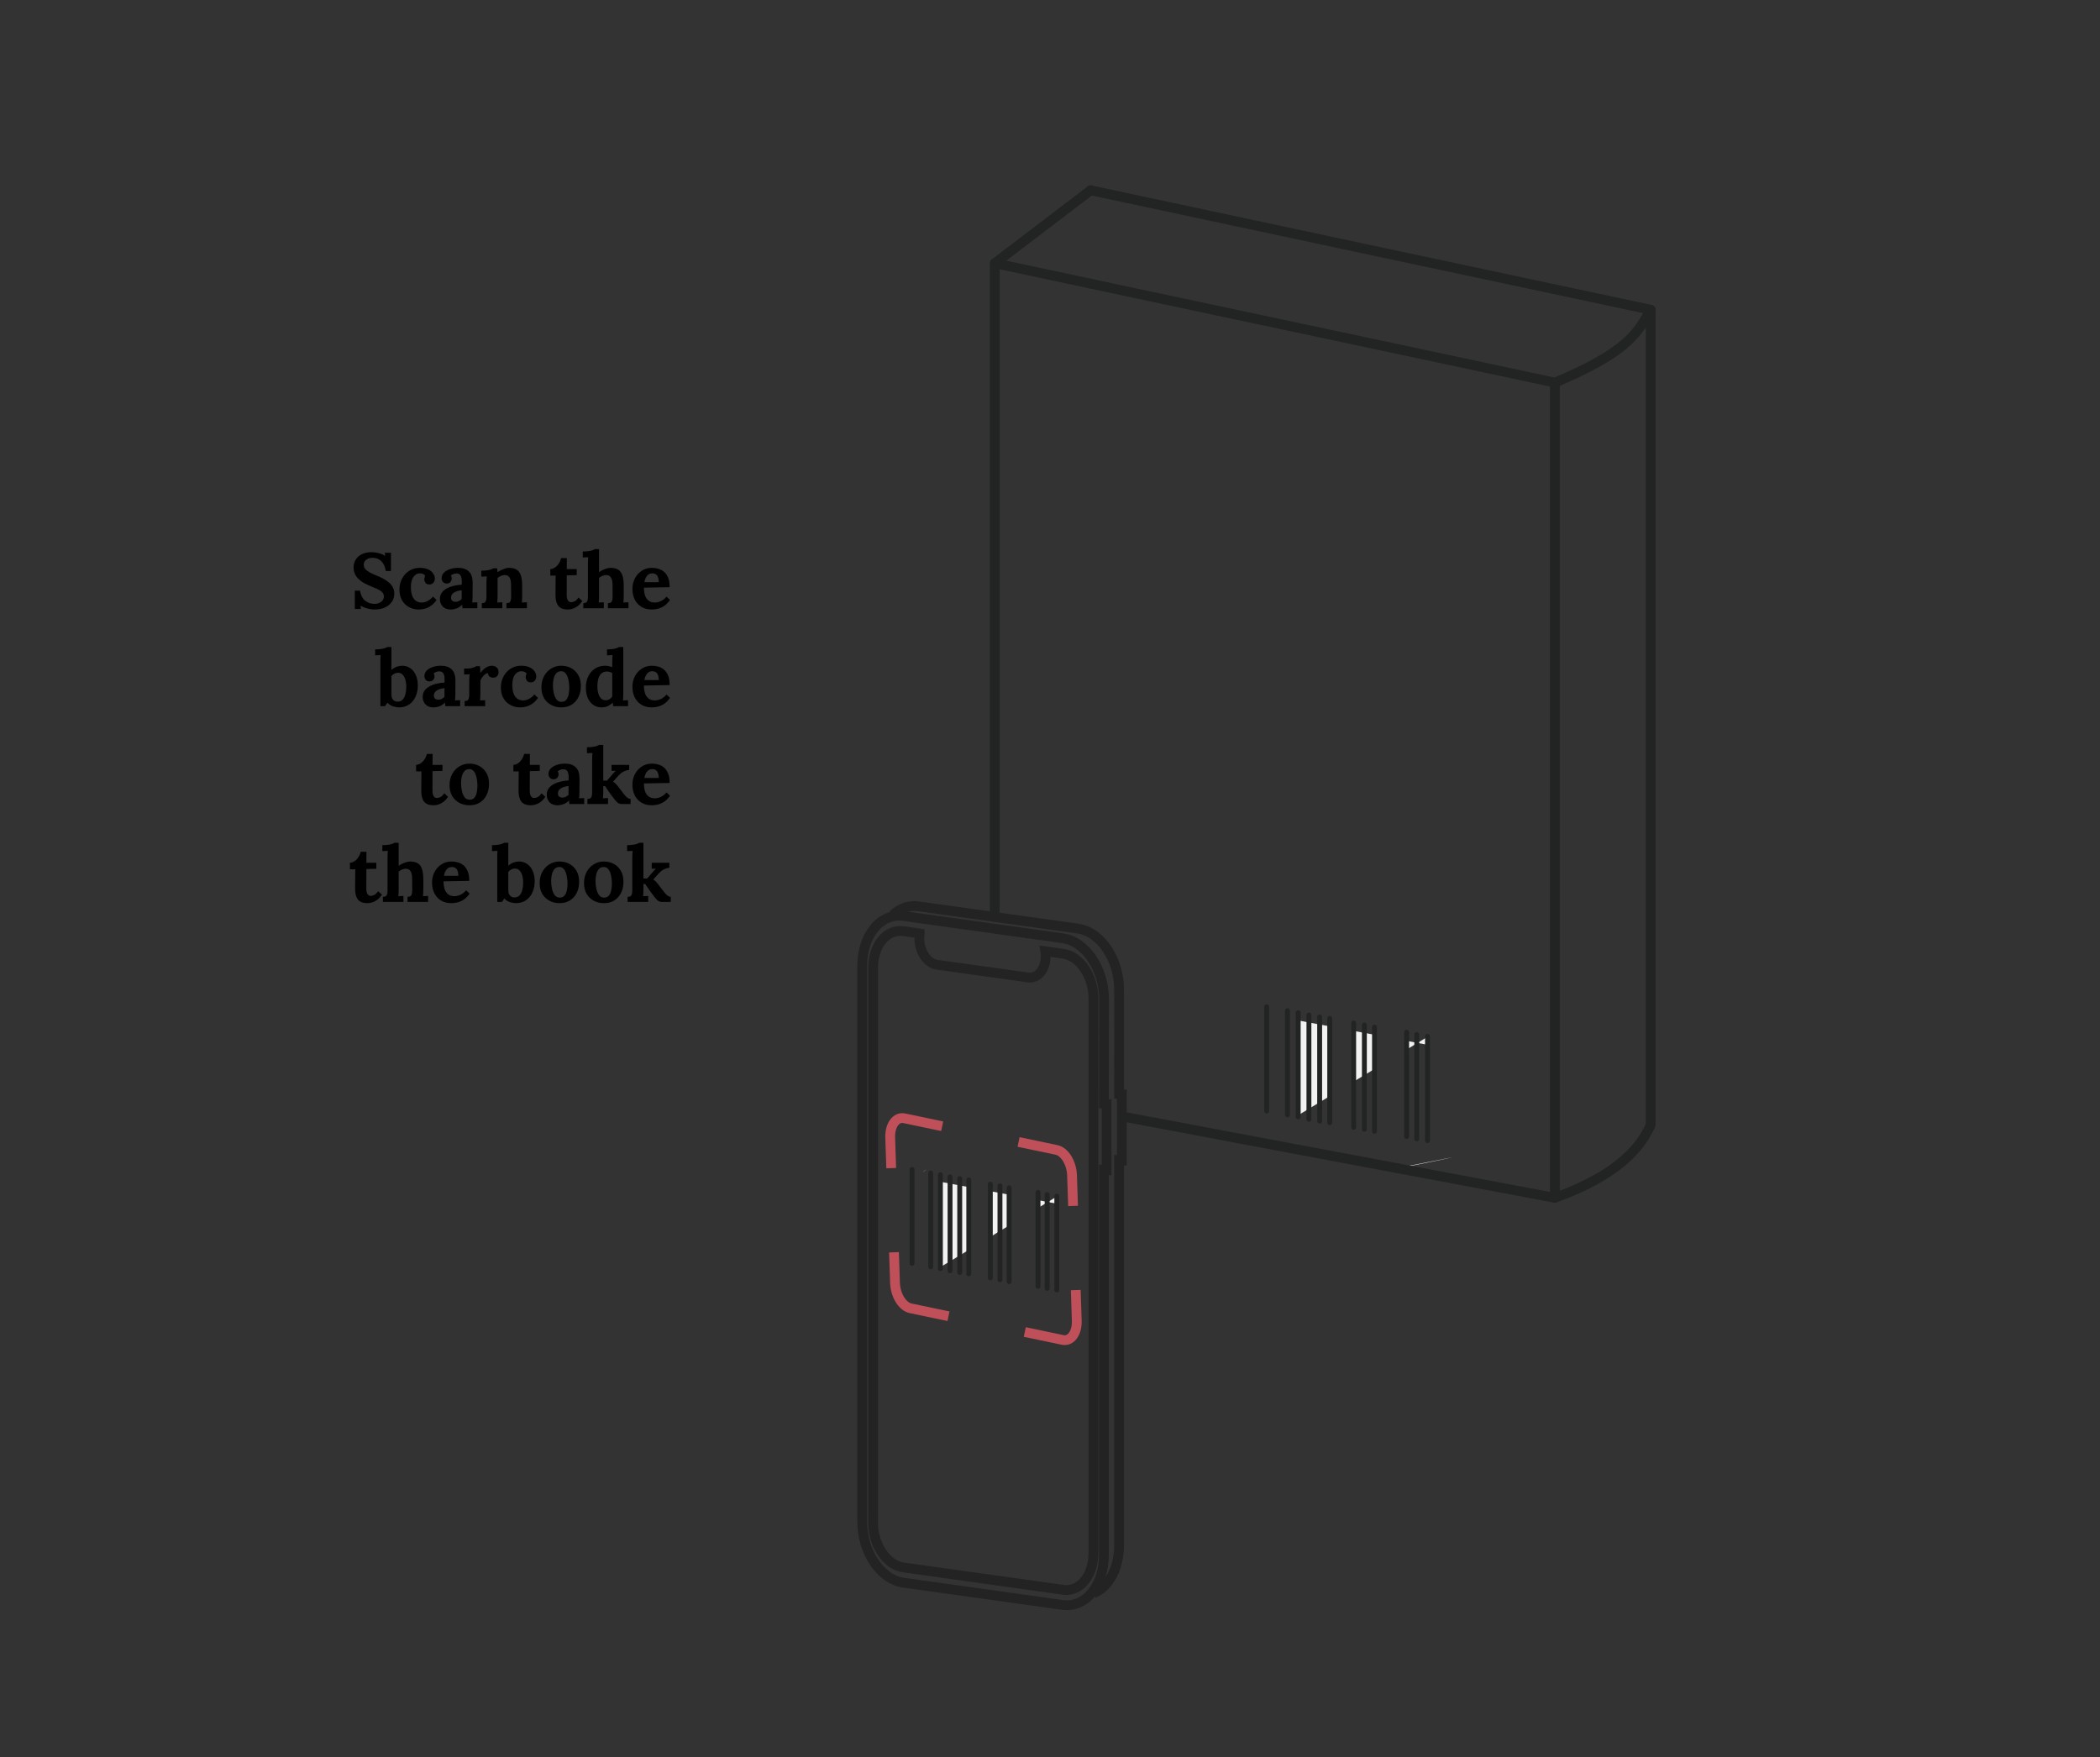 <svg width="429" height="359" viewBox="0 0 429 359" fill="none" xmlns="http://www.w3.org/2000/svg">
<rect x="0" y="0" width="429" height="359" fill="#333333" stroke="none"/>
<path d="M78.807 116.661C78.711 116.064 78.54 115.568 78.295 115.173C78.05 114.768 77.735 114.464 77.351 114.261C76.978 114.058 76.54 113.962 76.039 113.973C75.58 113.973 75.175 114.101 74.823 114.357C74.482 114.613 74.311 114.944 74.311 115.349C74.311 115.68 74.402 115.968 74.583 116.213C74.775 116.458 75.063 116.688 75.447 116.901C75.831 117.114 76.316 117.344 76.903 117.589C77.308 117.749 77.724 117.936 78.151 118.149C78.578 118.362 78.972 118.618 79.335 118.917C79.698 119.205 79.991 119.546 80.215 119.941C80.439 120.325 80.551 120.778 80.551 121.301C80.551 121.93 80.38 122.49 80.039 122.981C79.698 123.472 79.218 123.856 78.599 124.133C77.991 124.4 77.276 124.533 76.455 124.533C76.028 124.533 75.564 124.464 75.063 124.325C74.572 124.197 74.108 124.005 73.671 123.749L73.719 124.421H72.487V120.677H73.543C73.692 121.573 74.034 122.25 74.567 122.709C75.111 123.157 75.756 123.381 76.503 123.381C76.887 123.381 77.223 123.312 77.511 123.173C77.799 123.034 78.023 122.853 78.183 122.629C78.343 122.394 78.423 122.144 78.423 121.877C78.423 121.504 78.29 121.194 78.023 120.949C77.767 120.704 77.442 120.496 77.047 120.325C76.663 120.154 76.268 119.989 75.863 119.829C75.351 119.616 74.871 119.392 74.423 119.157C73.986 118.912 73.602 118.634 73.271 118.325C72.94 118.016 72.684 117.664 72.503 117.269C72.322 116.864 72.231 116.4 72.231 115.877C72.231 115.546 72.295 115.205 72.423 114.853C72.551 114.49 72.759 114.16 73.047 113.861C73.335 113.552 73.719 113.301 74.199 113.109C74.679 112.917 75.271 112.821 75.975 112.821C76.402 112.821 76.866 112.885 77.367 113.013C77.879 113.141 78.316 113.333 78.679 113.589L78.615 112.933H79.863V116.661H78.807ZM85.537 124.533C84.823 124.533 84.167 124.373 83.57 124.053C82.972 123.733 82.492 123.269 82.129 122.661C81.778 122.053 81.602 121.317 81.602 120.453C81.602 119.845 81.703 119.274 81.906 118.741C82.108 118.208 82.391 117.738 82.754 117.333C83.127 116.928 83.564 116.608 84.066 116.373C84.578 116.138 85.143 116.021 85.761 116.021C86.444 116.021 87.01 116.128 87.457 116.341C87.916 116.544 88.257 116.816 88.481 117.157C88.716 117.488 88.834 117.84 88.834 118.213C88.834 118.522 88.737 118.8 88.546 119.045C88.364 119.28 88.103 119.402 87.761 119.413C87.356 119.424 87.073 119.312 86.913 119.077C86.754 118.832 86.674 118.597 86.674 118.373C86.674 118.277 86.689 118.165 86.722 118.037C86.754 117.898 86.802 117.776 86.865 117.669C86.791 117.509 86.679 117.392 86.529 117.317C86.38 117.242 86.225 117.194 86.066 117.173C85.916 117.141 85.793 117.13 85.698 117.141C85.186 117.173 84.764 117.429 84.433 117.909C84.103 118.389 83.938 119.082 83.938 119.989C83.938 120.522 84.001 121.024 84.129 121.493C84.268 121.952 84.492 122.33 84.802 122.629C85.111 122.928 85.527 123.088 86.049 123.109C86.498 123.12 86.935 123.013 87.362 122.789C87.788 122.565 88.151 122.261 88.45 121.877L89.186 122.597C88.802 123.13 88.401 123.536 87.986 123.813C87.57 124.09 87.153 124.277 86.737 124.373C86.332 124.48 85.932 124.533 85.537 124.533ZM94.491 124.277C94.469 124.128 94.453 124.005 94.443 123.909C94.443 123.802 94.437 123.68 94.427 123.541C94.064 123.904 93.68 124.16 93.275 124.309C92.869 124.458 92.459 124.533 92.043 124.533C91.36 124.533 90.827 124.33 90.443 123.925C90.059 123.52 89.867 123.013 89.867 122.405C89.867 121.893 89.995 121.456 90.251 121.093C90.517 120.73 90.864 120.437 91.291 120.213C91.728 119.978 92.208 119.802 92.731 119.685C93.264 119.557 93.797 119.482 94.331 119.461V118.629C94.331 118.352 94.293 118.101 94.219 117.877C94.155 117.653 94.037 117.477 93.867 117.349C93.707 117.221 93.477 117.162 93.179 117.173C92.976 117.184 92.779 117.226 92.587 117.301C92.395 117.376 92.229 117.482 92.091 117.621C92.176 117.717 92.229 117.824 92.251 117.941C92.272 118.048 92.283 118.144 92.283 118.229C92.283 118.442 92.197 118.666 92.027 118.901C91.856 119.125 91.584 119.232 91.211 119.221C90.891 119.21 90.645 119.098 90.475 118.885C90.304 118.672 90.219 118.421 90.219 118.133C90.219 117.706 90.368 117.338 90.667 117.029C90.976 116.709 91.387 116.464 91.899 116.293C92.411 116.112 92.976 116.021 93.595 116.021C94.533 116.021 95.259 116.266 95.771 116.757C96.293 117.237 96.555 118.01 96.555 119.077C96.555 119.44 96.555 119.749 96.555 120.005C96.555 120.261 96.549 120.517 96.539 120.773C96.539 121.029 96.539 121.338 96.539 121.701C96.539 121.85 96.533 122.064 96.523 122.341C96.512 122.608 96.496 122.864 96.475 123.109C96.656 123.088 96.848 123.077 97.051 123.077C97.253 123.066 97.408 123.061 97.515 123.061V124.277H94.491ZM94.315 120.597C94.016 120.629 93.733 120.682 93.467 120.757C93.2 120.832 92.965 120.933 92.763 121.061C92.571 121.189 92.416 121.344 92.299 121.525C92.192 121.706 92.139 121.909 92.139 122.133C92.149 122.432 92.245 122.645 92.427 122.773C92.608 122.901 92.816 122.965 93.051 122.965C93.296 122.965 93.525 122.912 93.739 122.805C93.952 122.698 94.144 122.56 94.315 122.389C94.315 122.282 94.315 122.181 94.315 122.085C94.315 121.978 94.315 121.872 94.315 121.765C94.315 121.573 94.315 121.381 94.315 121.189C94.315 120.986 94.315 120.789 94.315 120.597ZM98.433 124.277V123.237C98.732 123.237 98.945 123.178 99.073 123.061C99.201 122.944 99.281 122.778 99.313 122.565C99.356 122.341 99.377 122.09 99.377 121.813V119.125C99.377 118.933 99.383 118.72 99.393 118.485C99.404 118.24 99.42 118 99.441 117.765C99.271 117.776 99.068 117.786 98.833 117.797C98.609 117.797 98.439 117.802 98.321 117.813V116.597C98.812 116.597 99.228 116.57 99.569 116.517C99.911 116.464 100.177 116.4 100.369 116.325C100.572 116.25 100.711 116.181 100.785 116.117H101.569C101.591 116.256 101.601 116.357 101.601 116.421C101.601 116.485 101.601 116.549 101.601 116.613C101.612 116.666 101.633 116.768 101.665 116.917C101.879 116.746 102.124 116.597 102.401 116.469C102.679 116.33 102.956 116.224 103.233 116.149C103.511 116.064 103.756 116.021 103.969 116.021C104.951 116.021 105.644 116.304 106.049 116.869C106.465 117.424 106.673 118.32 106.673 119.557V121.701C106.673 121.85 106.668 122.064 106.657 122.341C106.647 122.608 106.631 122.864 106.609 123.109C106.791 123.088 106.983 123.077 107.185 123.077C107.388 123.066 107.543 123.061 107.649 123.061V124.277H103.457V123.237C103.756 123.237 103.969 123.178 104.097 123.061C104.236 122.944 104.321 122.778 104.353 122.565C104.396 122.341 104.417 122.09 104.417 121.813L104.401 119.541C104.401 118.848 104.3 118.336 104.097 118.005C103.905 117.664 103.575 117.493 103.105 117.493C102.839 117.493 102.572 117.552 102.305 117.669C102.049 117.786 101.831 117.925 101.649 118.085C101.649 118.234 101.649 118.389 101.649 118.549C101.649 118.698 101.649 118.848 101.649 118.997V121.701C101.649 121.85 101.644 122.064 101.633 122.341C101.623 122.608 101.607 122.864 101.585 123.109C101.756 123.088 101.943 123.077 102.145 123.077C102.359 123.066 102.519 123.061 102.625 123.061V124.277H98.433ZM115.976 124.533C115.656 124.533 115.347 124.496 115.048 124.421C114.76 124.346 114.494 124.208 114.248 124.005C114.014 123.792 113.827 123.482 113.688 123.077C113.55 122.672 113.48 122.133 113.48 121.461L113.512 117.605H112.424V116.277C112.755 116.266 113.075 116.154 113.384 115.941C113.694 115.728 113.955 115.45 114.168 115.109C114.392 114.768 114.542 114.41 114.616 114.037H115.8L115.784 116.277H117.816V117.509L115.784 117.557L115.768 121.493C115.768 121.738 115.79 121.984 115.832 122.229C115.886 122.464 115.982 122.661 116.12 122.821C116.259 122.97 116.462 123.045 116.728 123.045C116.878 123.045 117.08 122.992 117.336 122.885C117.603 122.778 117.886 122.512 118.184 122.085L118.952 122.805C118.664 123.232 118.366 123.562 118.056 123.797C117.747 124.032 117.448 124.202 117.16 124.309C116.883 124.416 116.638 124.48 116.424 124.501C116.211 124.522 116.062 124.533 115.976 124.533ZM124.186 123.237C124.484 123.237 124.698 123.178 124.826 123.061C124.964 122.944 125.05 122.778 125.082 122.565C125.124 122.341 125.146 122.09 125.146 121.813L125.13 119.541C125.13 118.848 125.023 118.336 124.81 118.005C124.607 117.664 124.282 117.493 123.834 117.493C123.567 117.493 123.3 117.552 123.034 117.669C122.778 117.786 122.559 117.925 122.378 118.085V121.701C122.378 121.85 122.372 122.064 122.362 122.341C122.351 122.608 122.335 122.864 122.314 123.109C122.495 123.088 122.687 123.077 122.89 123.077C123.092 123.066 123.247 123.061 123.354 123.061V124.277H119.162V123.237C119.46 123.237 119.674 123.178 119.802 123.061C119.94 122.944 120.026 122.778 120.058 122.565C120.09 122.341 120.106 122.09 120.106 121.813V115.237C120.106 115.045 120.111 114.826 120.122 114.581C120.132 114.325 120.148 114.08 120.17 113.845C119.999 113.856 119.796 113.866 119.562 113.877C119.338 113.877 119.167 113.882 119.05 113.893V112.677C119.551 112.677 119.967 112.65 120.298 112.597C120.639 112.544 120.906 112.48 121.098 112.405C121.3 112.33 121.439 112.261 121.514 112.197H122.378V116.917C122.591 116.746 122.836 116.597 123.114 116.469C123.391 116.33 123.674 116.224 123.962 116.149C124.25 116.064 124.5 116.021 124.714 116.021C125.695 116.021 126.388 116.304 126.794 116.869C127.199 117.424 127.407 118.32 127.418 119.557V121.701C127.418 121.85 127.412 122.064 127.402 122.341C127.391 122.608 127.375 122.864 127.354 123.109C127.524 123.088 127.711 123.077 127.914 123.077C128.116 123.066 128.276 123.061 128.394 123.061V124.277H124.186V123.237ZM133.147 124.533C132.369 124.533 131.681 124.362 131.083 124.021C130.486 123.669 130.022 123.178 129.691 122.549C129.361 121.909 129.195 121.157 129.195 120.293C129.195 119.546 129.361 118.848 129.691 118.197C130.022 117.546 130.486 117.024 131.083 116.629C131.691 116.224 132.395 116.021 133.195 116.021C133.643 116.021 134.081 116.085 134.507 116.213C134.934 116.33 135.318 116.538 135.659 116.837C136.011 117.136 136.289 117.541 136.491 118.053C136.705 118.565 136.806 119.205 136.795 119.973L131.547 120.069C131.547 120.645 131.617 121.162 131.755 121.621C131.905 122.08 132.145 122.442 132.475 122.709C132.806 122.976 133.249 123.109 133.803 123.109C134.017 123.109 134.257 123.072 134.523 122.997C134.801 122.922 135.078 122.8 135.355 122.629C135.643 122.448 135.91 122.208 136.155 121.909L136.875 122.581C136.491 123.125 136.081 123.541 135.643 123.829C135.206 124.106 134.769 124.293 134.331 124.389C133.905 124.485 133.51 124.533 133.147 124.533ZM131.643 118.949H134.587C134.577 118.501 134.513 118.149 134.395 117.893C134.289 117.626 134.139 117.434 133.947 117.317C133.755 117.2 133.531 117.141 133.275 117.141C132.806 117.141 132.438 117.312 132.171 117.653C131.905 117.984 131.729 118.416 131.643 118.949ZM77.707 135.237C77.707 135.045 77.707 134.826 77.707 134.581C77.718 134.325 77.734 134.08 77.755 133.845C77.585 133.856 77.382 133.866 77.147 133.877C76.923 133.877 76.753 133.882 76.635 133.893V132.677C77.137 132.677 77.553 132.65 77.883 132.597C78.225 132.544 78.491 132.48 78.683 132.405C78.886 132.33 79.025 132.261 79.099 132.197H79.963V136.885C80.326 136.565 80.694 136.341 81.067 136.213C81.441 136.085 81.793 136.021 82.123 136.021C82.763 136.021 83.323 136.186 83.803 136.517C84.294 136.848 84.673 137.317 84.939 137.925C85.217 138.533 85.355 139.248 85.355 140.069C85.355 140.922 85.195 141.69 84.875 142.373C84.566 143.045 84.123 143.573 83.547 143.957C82.971 144.341 82.278 144.533 81.467 144.533C81.179 144.533 80.811 144.469 80.363 144.341C79.926 144.224 79.521 143.968 79.147 143.573L78.667 144.277H77.707V135.237ZM79.963 141.877C79.963 142.24 80.022 142.528 80.139 142.741C80.257 142.954 80.406 143.109 80.587 143.205C80.769 143.301 80.95 143.354 81.131 143.365C81.611 143.376 81.985 143.237 82.251 142.949C82.529 142.661 82.721 142.282 82.827 141.813C82.945 141.333 83.003 140.832 83.003 140.309C83.003 139.818 82.945 139.354 82.827 138.917C82.71 138.48 82.523 138.128 82.267 137.861C82.011 137.584 81.675 137.45 81.259 137.461C80.993 137.472 80.747 137.541 80.523 137.669C80.299 137.786 80.113 137.946 79.963 138.149V141.877ZM90.975 144.277C90.954 144.128 90.938 144.005 90.927 143.909C90.927 143.802 90.922 143.68 90.911 143.541C90.548 143.904 90.164 144.16 89.759 144.309C89.354 144.458 88.943 144.533 88.527 144.533C87.844 144.533 87.311 144.33 86.927 143.925C86.543 143.52 86.351 143.013 86.351 142.405C86.351 141.893 86.479 141.456 86.735 141.093C87.002 140.73 87.348 140.437 87.775 140.213C88.212 139.978 88.692 139.802 89.215 139.685C89.748 139.557 90.282 139.482 90.815 139.461V138.629C90.815 138.352 90.778 138.101 90.703 137.877C90.639 137.653 90.522 137.477 90.351 137.349C90.191 137.221 89.962 137.162 89.663 137.173C89.46 137.184 89.263 137.226 89.071 137.301C88.879 137.376 88.714 137.482 88.575 137.621C88.66 137.717 88.714 137.824 88.735 137.941C88.756 138.048 88.767 138.144 88.767 138.229C88.767 138.442 88.682 138.666 88.511 138.901C88.34 139.125 88.068 139.232 87.695 139.221C87.375 139.21 87.13 139.098 86.959 138.885C86.788 138.672 86.703 138.421 86.703 138.133C86.703 137.706 86.852 137.338 87.151 137.029C87.46 136.709 87.871 136.464 88.383 136.293C88.895 136.112 89.46 136.021 90.079 136.021C91.018 136.021 91.743 136.266 92.255 136.757C92.778 137.237 93.039 138.01 93.039 139.077C93.039 139.44 93.039 139.749 93.039 140.005C93.039 140.261 93.034 140.517 93.023 140.773C93.023 141.029 93.023 141.338 93.023 141.701C93.023 141.85 93.018 142.064 93.007 142.341C92.996 142.608 92.98 142.864 92.959 143.109C93.14 143.088 93.332 143.077 93.535 143.077C93.738 143.066 93.892 143.061 93.999 143.061V144.277H90.975ZM90.799 140.597C90.5 140.629 90.218 140.682 89.951 140.757C89.684 140.832 89.45 140.933 89.247 141.061C89.055 141.189 88.9 141.344 88.783 141.525C88.676 141.706 88.623 141.909 88.623 142.133C88.634 142.432 88.73 142.645 88.911 142.773C89.092 142.901 89.3 142.965 89.535 142.965C89.78 142.965 90.01 142.912 90.223 142.805C90.436 142.698 90.628 142.56 90.799 142.389C90.799 142.282 90.799 142.181 90.799 142.085C90.799 141.978 90.799 141.872 90.799 141.765C90.799 141.573 90.799 141.381 90.799 141.189C90.799 140.986 90.799 140.789 90.799 140.597ZM94.918 143.237C95.216 143.237 95.43 143.178 95.558 143.061C95.686 142.944 95.766 142.778 95.798 142.565C95.84 142.341 95.862 142.09 95.862 141.813V139.125C95.862 138.933 95.867 138.72 95.878 138.485C95.888 138.24 95.904 138 95.926 137.765C95.755 137.776 95.552 137.786 95.318 137.797C95.094 137.797 94.923 137.802 94.806 137.813V136.597H95.446C95.862 136.597 96.24 136.544 96.582 136.437C96.934 136.33 97.163 136.224 97.27 136.117H98.054C98.075 136.224 98.091 136.426 98.102 136.725C98.112 137.013 98.118 137.269 98.118 137.493C98.406 137.141 98.678 136.858 98.934 136.645C99.19 136.432 99.44 136.277 99.686 136.181C99.942 136.074 100.198 136.021 100.454 136.021C100.827 136.021 101.152 136.128 101.43 136.341C101.707 136.544 101.846 136.88 101.846 137.349C101.846 137.509 101.808 137.68 101.734 137.861C101.659 138.032 101.542 138.176 101.382 138.293C101.222 138.41 101.003 138.469 100.726 138.469C100.512 138.469 100.294 138.405 100.07 138.277C99.846 138.149 99.718 137.904 99.686 137.541C99.472 137.541 99.259 137.632 99.046 137.813C98.832 137.984 98.64 138.192 98.47 138.437C98.31 138.672 98.198 138.89 98.134 139.093V141.701C98.134 141.85 98.128 142.064 98.118 142.341C98.107 142.608 98.091 142.864 98.07 143.109C98.24 143.088 98.427 143.077 98.63 143.077C98.843 143.066 99.003 143.061 99.11 143.061V144.277H94.918V143.237ZM106.256 144.533C105.542 144.533 104.886 144.373 104.288 144.053C103.691 143.733 103.211 143.269 102.848 142.661C102.496 142.053 102.32 141.317 102.32 140.453C102.32 139.845 102.422 139.274 102.624 138.741C102.827 138.208 103.11 137.738 103.472 137.333C103.846 136.928 104.283 136.608 104.784 136.373C105.296 136.138 105.862 136.021 106.48 136.021C107.163 136.021 107.728 136.128 108.176 136.341C108.635 136.544 108.976 136.816 109.2 137.157C109.435 137.488 109.552 137.84 109.552 138.213C109.552 138.522 109.456 138.8 109.264 139.045C109.083 139.28 108.822 139.402 108.48 139.413C108.075 139.424 107.792 139.312 107.632 139.077C107.472 138.832 107.392 138.597 107.392 138.373C107.392 138.277 107.408 138.165 107.44 138.037C107.472 137.898 107.52 137.776 107.584 137.669C107.51 137.509 107.398 137.392 107.248 137.317C107.099 137.242 106.944 137.194 106.784 137.173C106.635 137.141 106.512 137.13 106.416 137.141C105.904 137.173 105.483 137.429 105.152 137.909C104.822 138.389 104.656 139.082 104.656 139.989C104.656 140.522 104.72 141.024 104.848 141.493C104.987 141.952 105.211 142.33 105.52 142.629C105.83 142.928 106.246 143.088 106.768 143.109C107.216 143.12 107.654 143.013 108.08 142.789C108.507 142.565 108.87 142.261 109.168 141.877L109.904 142.597C109.52 143.13 109.12 143.536 108.704 143.813C108.288 144.09 107.872 144.277 107.456 144.373C107.051 144.48 106.651 144.533 106.256 144.533ZM114.681 144.533C113.913 144.533 113.22 144.368 112.601 144.037C111.983 143.706 111.492 143.237 111.129 142.629C110.777 142.01 110.601 141.285 110.601 140.453C110.601 139.568 110.783 138.794 111.145 138.133C111.519 137.461 112.009 136.944 112.617 136.581C113.236 136.208 113.908 136.021 114.633 136.021C115.401 136.021 116.089 136.186 116.697 136.517C117.305 136.848 117.785 137.322 118.137 137.941C118.489 138.549 118.665 139.28 118.665 140.133C118.665 141.029 118.495 141.808 118.153 142.469C117.812 143.13 117.343 143.642 116.745 144.005C116.148 144.357 115.46 144.533 114.681 144.533ZM114.745 143.397C115.172 143.386 115.492 143.237 115.705 142.949C115.929 142.661 116.084 142.298 116.169 141.861C116.255 141.424 116.297 140.981 116.297 140.533C116.297 140.138 116.265 139.738 116.201 139.333C116.148 138.928 116.057 138.56 115.929 138.229C115.801 137.898 115.625 137.632 115.401 137.429C115.188 137.226 114.921 137.13 114.601 137.141C114.185 137.152 113.855 137.301 113.609 137.589C113.375 137.877 113.204 138.24 113.097 138.677C113.001 139.104 112.953 139.552 112.953 140.021C112.953 140.565 113.012 141.098 113.129 141.621C113.247 142.144 113.433 142.576 113.689 142.917C113.956 143.248 114.308 143.408 114.745 143.397ZM122.912 144.533C122.272 144.533 121.707 144.368 121.216 144.037C120.736 143.706 120.357 143.237 120.08 142.629C119.813 142.021 119.68 141.306 119.68 140.485C119.68 139.621 119.845 138.853 120.176 138.181C120.507 137.509 120.971 136.981 121.568 136.597C122.165 136.213 122.859 136.021 123.648 136.021C123.936 136.021 124.192 136.053 124.416 136.117C124.651 136.17 124.869 136.234 125.072 136.309V135.253C125.072 135.104 125.077 134.89 125.088 134.613C125.099 134.336 125.115 134.08 125.136 133.845C124.965 133.856 124.763 133.866 124.528 133.877C124.293 133.888 124.117 133.893 124 133.893V132.677C124.501 132.677 124.917 132.65 125.248 132.597C125.589 132.544 125.856 132.48 126.048 132.405C126.251 132.33 126.389 132.261 126.464 132.197H127.328V141.701C127.328 141.85 127.323 142.064 127.312 142.341C127.301 142.608 127.285 142.864 127.264 143.109C127.445 143.088 127.637 143.077 127.84 143.077C128.043 143.066 128.197 143.061 128.304 143.061V144.277H125.264C125.253 144.16 125.237 144.037 125.216 143.909C125.205 143.781 125.189 143.658 125.168 143.541C124.816 143.904 124.453 144.16 124.08 144.309C123.707 144.458 123.317 144.533 122.912 144.533ZM123.744 143.077C124.021 143.077 124.277 143.008 124.512 142.869C124.747 142.72 124.933 142.533 125.072 142.309C125.072 142.149 125.072 141.989 125.072 141.829C125.072 141.669 125.072 141.509 125.072 141.349V137.509C124.965 137.424 124.805 137.354 124.592 137.301C124.379 137.237 124.16 137.205 123.936 137.205C123.445 137.216 123.061 137.37 122.784 137.669C122.507 137.968 122.309 138.346 122.192 138.805C122.085 139.264 122.032 139.744 122.032 140.245C122.032 140.693 122.085 141.136 122.192 141.573C122.309 142.01 122.491 142.373 122.736 142.661C122.992 142.938 123.328 143.077 123.744 143.077ZM133.147 144.533C132.369 144.533 131.681 144.362 131.083 144.021C130.486 143.669 130.022 143.178 129.691 142.549C129.361 141.909 129.195 141.157 129.195 140.293C129.195 139.546 129.361 138.848 129.691 138.197C130.022 137.546 130.486 137.024 131.083 136.629C131.691 136.224 132.395 136.021 133.195 136.021C133.643 136.021 134.081 136.085 134.507 136.213C134.934 136.33 135.318 136.538 135.659 136.837C136.011 137.136 136.289 137.541 136.491 138.053C136.705 138.565 136.806 139.205 136.795 139.973L131.547 140.069C131.547 140.645 131.617 141.162 131.755 141.621C131.905 142.08 132.145 142.442 132.475 142.709C132.806 142.976 133.249 143.109 133.803 143.109C134.017 143.109 134.257 143.072 134.523 142.997C134.801 142.922 135.078 142.8 135.355 142.629C135.643 142.448 135.91 142.208 136.155 141.909L136.875 142.581C136.491 143.125 136.081 143.541 135.643 143.829C135.206 144.106 134.769 144.293 134.331 144.389C133.905 144.485 133.51 144.533 133.147 144.533ZM131.643 138.949H134.587C134.577 138.501 134.513 138.149 134.395 137.893C134.289 137.626 134.139 137.434 133.947 137.317C133.755 137.2 133.531 137.141 133.275 137.141C132.806 137.141 132.438 137.312 132.171 137.653C131.905 137.984 131.729 138.416 131.643 138.949ZM88.555 164.533C88.234 164.533 87.925 164.496 87.626 164.421C87.338 164.346 87.072 164.208 86.826 164.005C86.592 163.792 86.405 163.482 86.266 163.077C86.128 162.672 86.058 162.133 86.058 161.461L86.091 157.605H85.002V156.277C85.333 156.266 85.653 156.154 85.963 155.941C86.272 155.728 86.533 155.45 86.746 155.109C86.971 154.768 87.12 154.41 87.195 154.037H88.379L88.362 156.277H90.394V157.509L88.362 157.557L88.347 161.493C88.347 161.738 88.368 161.984 88.41 162.229C88.464 162.464 88.56 162.661 88.698 162.821C88.837 162.97 89.04 163.045 89.306 163.045C89.456 163.045 89.659 162.992 89.915 162.885C90.181 162.778 90.464 162.512 90.763 162.085L91.531 162.805C91.243 163.232 90.944 163.562 90.635 163.797C90.325 164.032 90.026 164.202 89.739 164.309C89.461 164.416 89.216 164.48 89.002 164.501C88.789 164.522 88.64 164.533 88.555 164.533ZM95.916 164.533C95.148 164.533 94.454 164.368 93.836 164.037C93.217 163.706 92.727 163.237 92.364 162.629C92.012 162.01 91.836 161.285 91.836 160.453C91.836 159.568 92.017 158.794 92.38 158.133C92.753 157.461 93.244 156.944 93.852 156.581C94.471 156.208 95.142 156.021 95.868 156.021C96.636 156.021 97.324 156.186 97.932 156.517C98.54 156.848 99.02 157.322 99.372 157.941C99.724 158.549 99.9 159.28 99.9 160.133C99.9 161.029 99.729 161.808 99.388 162.469C99.046 163.13 98.577 163.642 97.98 164.005C97.382 164.357 96.695 164.533 95.916 164.533ZM95.98 163.397C96.406 163.386 96.727 163.237 96.94 162.949C97.164 162.661 97.319 162.298 97.404 161.861C97.489 161.424 97.532 160.981 97.532 160.533C97.532 160.138 97.5 159.738 97.436 159.333C97.382 158.928 97.292 158.56 97.164 158.229C97.036 157.898 96.86 157.632 96.636 157.429C96.422 157.226 96.156 157.13 95.836 157.141C95.42 157.152 95.089 157.301 94.844 157.589C94.609 157.877 94.439 158.24 94.332 158.677C94.236 159.104 94.188 159.552 94.188 160.021C94.188 160.565 94.246 161.098 94.364 161.621C94.481 162.144 94.668 162.576 94.924 162.917C95.191 163.248 95.543 163.408 95.98 163.397ZM108.429 164.533C108.109 164.533 107.8 164.496 107.501 164.421C107.213 164.346 106.947 164.208 106.701 164.005C106.467 163.792 106.28 163.482 106.141 163.077C106.003 162.672 105.933 162.133 105.933 161.461L105.965 157.605H104.877V156.277C105.208 156.266 105.528 156.154 105.837 155.941C106.147 155.728 106.408 155.45 106.621 155.109C106.845 154.768 106.995 154.41 107.069 154.037H108.253L108.237 156.277H110.269V157.509L108.237 157.557L108.221 161.493C108.221 161.738 108.243 161.984 108.285 162.229C108.339 162.464 108.435 162.661 108.573 162.821C108.712 162.97 108.915 163.045 109.181 163.045C109.331 163.045 109.533 162.992 109.789 162.885C110.056 162.778 110.339 162.512 110.637 162.085L111.405 162.805C111.117 163.232 110.819 163.562 110.509 163.797C110.2 164.032 109.901 164.202 109.613 164.309C109.336 164.416 109.091 164.48 108.877 164.501C108.664 164.522 108.515 164.533 108.429 164.533ZM116.319 164.277C116.298 164.128 116.282 164.005 116.271 163.909C116.271 163.802 116.266 163.68 116.255 163.541C115.892 163.904 115.508 164.16 115.103 164.309C114.698 164.458 114.287 164.533 113.871 164.533C113.188 164.533 112.655 164.33 112.271 163.925C111.887 163.52 111.695 163.013 111.695 162.405C111.695 161.893 111.823 161.456 112.079 161.093C112.346 160.73 112.692 160.437 113.119 160.213C113.556 159.978 114.036 159.802 114.559 159.685C115.092 159.557 115.626 159.482 116.159 159.461V158.629C116.159 158.352 116.122 158.101 116.047 157.877C115.983 157.653 115.866 157.477 115.695 157.349C115.535 157.221 115.306 157.162 115.007 157.173C114.804 157.184 114.607 157.226 114.415 157.301C114.223 157.376 114.058 157.482 113.919 157.621C114.004 157.717 114.058 157.824 114.079 157.941C114.1 158.048 114.111 158.144 114.111 158.229C114.111 158.442 114.026 158.666 113.855 158.901C113.684 159.125 113.412 159.232 113.039 159.221C112.719 159.21 112.474 159.098 112.303 158.885C112.132 158.672 112.047 158.421 112.047 158.133C112.047 157.706 112.196 157.338 112.495 157.029C112.804 156.709 113.215 156.464 113.727 156.293C114.239 156.112 114.804 156.021 115.423 156.021C116.362 156.021 117.087 156.266 117.599 156.757C118.122 157.237 118.383 158.01 118.383 159.077C118.383 159.44 118.383 159.749 118.383 160.005C118.383 160.261 118.378 160.517 118.367 160.773C118.367 161.029 118.367 161.338 118.367 161.701C118.367 161.85 118.362 162.064 118.351 162.341C118.34 162.608 118.324 162.864 118.303 163.109C118.484 163.088 118.676 163.077 118.879 163.077C119.082 163.066 119.236 163.061 119.343 163.061V164.277H116.319ZM116.143 160.597C115.844 160.629 115.562 160.682 115.295 160.757C115.028 160.832 114.794 160.933 114.591 161.061C114.399 161.189 114.244 161.344 114.127 161.525C114.02 161.706 113.967 161.909 113.967 162.133C113.978 162.432 114.074 162.645 114.255 162.773C114.436 162.901 114.644 162.965 114.879 162.965C115.124 162.965 115.354 162.912 115.567 162.805C115.78 162.698 115.972 162.56 116.143 162.389C116.143 162.282 116.143 162.181 116.143 162.085C116.143 161.978 116.143 161.872 116.143 161.765C116.143 161.573 116.143 161.381 116.143 161.189C116.143 160.986 116.143 160.789 116.143 160.597ZM120.005 164.277V163.237C120.304 163.237 120.517 163.178 120.645 163.061C120.784 162.944 120.869 162.778 120.901 162.565C120.944 162.341 120.965 162.09 120.965 161.813V155.237C120.965 155.045 120.971 154.826 120.981 154.581C120.992 154.325 121.008 154.08 121.029 153.845C120.859 153.856 120.656 153.866 120.421 153.877C120.197 153.877 120.027 153.882 119.909 153.893V152.677C120.4 152.677 120.811 152.65 121.141 152.597C121.483 152.544 121.755 152.48 121.957 152.405C122.16 152.33 122.293 152.261 122.357 152.197H123.237V159.493H124.005L125.157 158.165C125.296 158.016 125.408 157.888 125.493 157.781C125.589 157.674 125.685 157.578 125.781 157.493H124.933V156.277H128.533V157.301C128.16 157.344 127.829 157.434 127.541 157.573C127.253 157.701 127.003 157.856 126.789 158.037C126.587 158.218 126.411 158.394 126.261 158.565L125.237 159.717C125.397 159.792 125.552 159.904 125.701 160.053C125.861 160.192 126.053 160.41 126.277 160.709L127.349 162.117C127.413 162.192 127.493 162.293 127.589 162.421C127.696 162.549 127.813 162.677 127.941 162.805C128.069 162.922 128.208 163.024 128.357 163.109C128.507 163.194 128.661 163.237 128.821 163.237V164.277H126.981C126.64 164.277 126.341 164.16 126.085 163.925C125.829 163.68 125.536 163.333 125.205 162.885C125.013 162.629 124.811 162.357 124.597 162.069C124.395 161.77 124.203 161.493 124.021 161.237C123.851 160.97 123.712 160.762 123.605 160.613L123.237 160.629V161.701C123.237 161.85 123.232 162.064 123.221 162.341C123.211 162.608 123.195 162.864 123.173 163.109C123.344 163.088 123.531 163.077 123.733 163.077C123.936 163.066 124.096 163.061 124.213 163.061V164.277H120.005ZM133.147 164.533C132.369 164.533 131.681 164.362 131.083 164.021C130.486 163.669 130.022 163.178 129.691 162.549C129.361 161.909 129.195 161.157 129.195 160.293C129.195 159.546 129.361 158.848 129.691 158.197C130.022 157.546 130.486 157.024 131.083 156.629C131.691 156.224 132.395 156.021 133.195 156.021C133.643 156.021 134.081 156.085 134.507 156.213C134.934 156.33 135.318 156.538 135.659 156.837C136.011 157.136 136.289 157.541 136.491 158.053C136.705 158.565 136.806 159.205 136.795 159.973L131.547 160.069C131.547 160.645 131.617 161.162 131.755 161.621C131.905 162.08 132.145 162.442 132.475 162.709C132.806 162.976 133.249 163.109 133.803 163.109C134.017 163.109 134.257 163.072 134.523 162.997C134.801 162.922 135.078 162.8 135.355 162.629C135.643 162.448 135.91 162.208 136.155 161.909L136.875 162.581C136.491 163.125 136.081 163.541 135.643 163.829C135.206 164.106 134.769 164.293 134.331 164.389C133.905 164.485 133.51 164.533 133.147 164.533ZM131.643 158.949H134.587C134.577 158.501 134.513 158.149 134.395 157.893C134.289 157.626 134.139 157.434 133.947 157.317C133.755 157.2 133.531 157.141 133.275 157.141C132.806 157.141 132.438 157.312 132.171 157.653C131.905 157.984 131.729 158.416 131.643 158.949ZM75.039 184.533C74.719 184.533 74.409 184.496 74.111 184.421C73.823 184.346 73.556 184.208 73.311 184.005C73.076 183.792 72.889 183.482 72.751 183.077C72.612 182.672 72.543 182.133 72.543 181.461L72.575 177.605H71.487V176.277C71.817 176.266 72.138 176.154 72.447 175.941C72.756 175.728 73.017 175.45 73.231 175.109C73.455 174.768 73.604 174.41 73.679 174.037H74.863L74.847 176.277H76.879V177.509L74.847 177.557L74.831 181.493C74.831 181.738 74.852 181.984 74.895 182.229C74.948 182.464 75.044 182.661 75.183 182.821C75.322 182.97 75.524 183.045 75.791 183.045C75.94 183.045 76.143 182.992 76.399 182.885C76.665 182.778 76.948 182.512 77.247 182.085L78.015 182.805C77.727 183.232 77.428 183.562 77.119 183.797C76.809 184.032 76.511 184.202 76.223 184.309C75.945 184.416 75.7 184.48 75.487 184.501C75.273 184.522 75.124 184.533 75.039 184.533ZM83.248 183.237C83.547 183.237 83.76 183.178 83.888 183.061C84.027 182.944 84.112 182.778 84.144 182.565C84.187 182.341 84.208 182.09 84.208 181.813L84.192 179.541C84.192 178.848 84.086 178.336 83.872 178.005C83.67 177.664 83.344 177.493 82.896 177.493C82.63 177.493 82.363 177.552 82.096 177.669C81.84 177.786 81.622 177.925 81.44 178.085V181.701C81.44 181.85 81.435 182.064 81.424 182.341C81.414 182.608 81.398 182.864 81.376 183.109C81.558 183.088 81.75 183.077 81.952 183.077C82.155 183.066 82.31 183.061 82.416 183.061V184.277H78.224V183.237C78.523 183.237 78.736 183.178 78.864 183.061C79.003 182.944 79.088 182.778 79.12 182.565C79.152 182.341 79.168 182.09 79.168 181.813V175.237C79.168 175.045 79.174 174.826 79.184 174.581C79.195 174.325 79.211 174.08 79.232 173.845C79.062 173.856 78.859 173.866 78.624 173.877C78.4 173.877 78.23 173.882 78.112 173.893V172.677C78.614 172.677 79.03 172.65 79.36 172.597C79.702 172.544 79.968 172.48 80.16 172.405C80.363 172.33 80.502 172.261 80.576 172.197H81.44V176.917C81.654 176.746 81.899 176.597 82.176 176.469C82.454 176.33 82.736 176.224 83.024 176.149C83.312 176.064 83.563 176.021 83.776 176.021C84.758 176.021 85.451 176.304 85.856 176.869C86.262 177.424 86.47 178.32 86.48 179.557V181.701C86.48 181.85 86.475 182.064 86.464 182.341C86.454 182.608 86.438 182.864 86.416 183.109C86.587 183.088 86.774 183.077 86.976 183.077C87.179 183.066 87.339 183.061 87.456 183.061V184.277H83.248V183.237ZM92.21 184.533C91.431 184.533 90.743 184.362 90.146 184.021C89.548 183.669 89.084 183.178 88.754 182.549C88.423 181.909 88.258 181.157 88.258 180.293C88.258 179.546 88.423 178.848 88.754 178.197C89.084 177.546 89.548 177.024 90.146 176.629C90.754 176.224 91.458 176.021 92.258 176.021C92.706 176.021 93.143 176.085 93.57 176.213C93.996 176.33 94.38 176.538 94.722 176.837C95.074 177.136 95.351 177.541 95.554 178.053C95.767 178.565 95.868 179.205 95.858 179.973L90.61 180.069C90.61 180.645 90.679 181.162 90.818 181.621C90.967 182.08 91.207 182.442 91.538 182.709C91.868 182.976 92.311 183.109 92.866 183.109C93.079 183.109 93.319 183.072 93.586 182.997C93.863 182.922 94.14 182.8 94.418 182.629C94.706 182.448 94.972 182.208 95.218 181.909L95.938 182.581C95.554 183.125 95.143 183.541 94.706 183.829C94.268 184.106 93.831 184.293 93.394 184.389C92.967 184.485 92.572 184.533 92.21 184.533ZM90.706 178.949H93.65C93.639 178.501 93.575 178.149 93.458 177.893C93.351 177.626 93.202 177.434 93.01 177.317C92.818 177.2 92.594 177.141 92.338 177.141C91.868 177.141 91.5 177.312 91.234 177.653C90.967 177.984 90.791 178.416 90.706 178.949ZM101.582 175.237C101.582 175.045 101.582 174.826 101.582 174.581C101.593 174.325 101.609 174.08 101.63 173.845C101.46 173.856 101.257 173.866 101.022 173.877C100.798 173.877 100.628 173.882 100.51 173.893V172.677C101.012 172.677 101.428 172.65 101.758 172.597C102.1 172.544 102.366 172.48 102.558 172.405C102.761 172.33 102.9 172.261 102.974 172.197H103.838V176.885C104.201 176.565 104.569 176.341 104.942 176.213C105.316 176.085 105.668 176.021 105.998 176.021C106.638 176.021 107.198 176.186 107.678 176.517C108.169 176.848 108.548 177.317 108.814 177.925C109.092 178.533 109.23 179.248 109.23 180.069C109.23 180.922 109.07 181.69 108.75 182.373C108.441 183.045 107.998 183.573 107.422 183.957C106.846 184.341 106.153 184.533 105.342 184.533C105.054 184.533 104.686 184.469 104.238 184.341C103.801 184.224 103.396 183.968 103.022 183.573L102.542 184.277H101.582V175.237ZM103.838 181.877C103.838 182.24 103.897 182.528 104.014 182.741C104.132 182.954 104.281 183.109 104.462 183.205C104.644 183.301 104.825 183.354 105.006 183.365C105.486 183.376 105.86 183.237 106.126 182.949C106.404 182.661 106.596 182.282 106.702 181.813C106.82 181.333 106.878 180.832 106.878 180.309C106.878 179.818 106.82 179.354 106.702 178.917C106.585 178.48 106.398 178.128 106.142 177.861C105.886 177.584 105.55 177.45 105.134 177.461C104.868 177.472 104.622 177.541 104.398 177.669C104.174 177.786 103.988 177.946 103.838 178.149V181.877ZM114.322 184.533C113.554 184.533 112.861 184.368 112.242 184.037C111.623 183.706 111.133 183.237 110.77 182.629C110.418 182.01 110.242 181.285 110.242 180.453C110.242 179.568 110.423 178.794 110.786 178.133C111.159 177.461 111.65 176.944 112.258 176.581C112.877 176.208 113.549 176.021 114.274 176.021C115.042 176.021 115.73 176.186 116.338 176.517C116.946 176.848 117.426 177.322 117.778 177.941C118.13 178.549 118.306 179.28 118.306 180.133C118.306 181.029 118.135 181.808 117.794 182.469C117.453 183.13 116.983 183.642 116.386 184.005C115.789 184.357 115.101 184.533 114.322 184.533ZM114.386 183.397C114.813 183.386 115.133 183.237 115.346 182.949C115.57 182.661 115.725 182.298 115.81 181.861C115.895 181.424 115.938 180.981 115.938 180.533C115.938 180.138 115.906 179.738 115.842 179.333C115.789 178.928 115.698 178.56 115.57 178.229C115.442 177.898 115.266 177.632 115.042 177.429C114.829 177.226 114.562 177.13 114.242 177.141C113.826 177.152 113.495 177.301 113.25 177.589C113.015 177.877 112.845 178.24 112.738 178.677C112.642 179.104 112.594 179.552 112.594 180.021C112.594 180.565 112.653 181.098 112.77 181.621C112.887 182.144 113.074 182.576 113.33 182.917C113.597 183.248 113.949 183.408 114.386 183.397ZM123.385 184.533C122.617 184.533 121.923 184.368 121.305 184.037C120.686 183.706 120.195 183.237 119.833 182.629C119.481 182.01 119.305 181.285 119.305 180.453C119.305 179.568 119.486 178.794 119.849 178.133C120.222 177.461 120.713 176.944 121.321 176.581C121.939 176.208 122.611 176.021 123.337 176.021C124.105 176.021 124.793 176.186 125.401 176.517C126.009 176.848 126.489 177.322 126.841 177.941C127.193 178.549 127.369 179.28 127.369 180.133C127.369 181.029 127.198 181.808 126.857 182.469C126.515 183.13 126.046 183.642 125.449 184.005C124.851 184.357 124.163 184.533 123.385 184.533ZM123.449 183.397C123.875 183.386 124.195 183.237 124.409 182.949C124.633 182.661 124.787 182.298 124.873 181.861C124.958 181.424 125.001 180.981 125.001 180.533C125.001 180.138 124.969 179.738 124.905 179.333C124.851 178.928 124.761 178.56 124.633 178.229C124.505 177.898 124.329 177.632 124.105 177.429C123.891 177.226 123.625 177.13 123.305 177.141C122.889 177.152 122.558 177.301 122.313 177.589C122.078 177.877 121.907 178.24 121.801 178.677C121.705 179.104 121.657 179.552 121.657 180.021C121.657 180.565 121.715 181.098 121.833 181.621C121.95 182.144 122.137 182.576 122.393 182.917C122.659 183.248 123.011 183.408 123.449 183.397ZM128.209 184.277V183.237C128.507 183.237 128.721 183.178 128.849 183.061C128.987 182.944 129.073 182.778 129.105 182.565C129.147 182.341 129.169 182.09 129.169 181.813V175.237C129.169 175.045 129.174 174.826 129.185 174.581C129.195 174.325 129.211 174.08 129.233 173.845C129.062 173.856 128.859 173.866 128.625 173.877C128.401 173.877 128.23 173.882 128.113 173.893V172.677C128.603 172.677 129.014 172.65 129.345 172.597C129.686 172.544 129.958 172.48 130.161 172.405C130.363 172.33 130.497 172.261 130.561 172.197H131.441V179.493H132.209L133.361 178.165C133.499 178.016 133.611 177.888 133.697 177.781C133.793 177.674 133.889 177.578 133.985 177.493H133.137V176.277H136.737V177.301C136.363 177.344 136.033 177.434 135.745 177.573C135.457 177.701 135.206 177.856 134.993 178.037C134.79 178.218 134.614 178.394 134.465 178.565L133.441 179.717C133.601 179.792 133.755 179.904 133.905 180.053C134.065 180.192 134.257 180.41 134.481 180.709L135.553 182.117C135.617 182.192 135.697 182.293 135.793 182.421C135.899 182.549 136.017 182.677 136.145 182.805C136.273 182.922 136.411 183.024 136.561 183.109C136.71 183.194 136.865 183.237 137.025 183.237V184.277H135.185C134.843 184.277 134.545 184.16 134.289 183.925C134.033 183.68 133.739 183.333 133.409 182.885C133.217 182.629 133.014 182.357 132.801 182.069C132.598 181.77 132.406 181.493 132.225 181.237C132.054 180.97 131.915 180.762 131.809 180.613L131.441 180.629V181.701C131.441 181.85 131.435 182.064 131.425 182.341C131.414 182.608 131.398 182.864 131.377 183.109C131.547 183.088 131.734 183.077 131.937 183.077C132.139 183.066 132.299 183.061 132.417 183.061V184.277H128.209Z" fill="black"/>
<path d="M225.508 224.922V225.543L225.958 225.604H226.068V239.113H225.958L225.508 239.052V317.732C225.515 319.177 225.298 320.614 224.867 321.993C224.479 323.243 223.858 324.408 223.036 325.426C222.306 326.331 221.368 327.045 220.301 327.508C219.276 327.935 218.154 328.075 217.055 327.914L184.546 323.369C183.382 323.191 182.277 322.741 181.32 322.054C180.242 321.283 179.315 320.32 178.585 319.213C177.783 317.999 177.167 316.671 176.759 315.273C176.343 313.83 176.134 312.335 176.138 310.834V197.332C176.132 195.89 176.349 194.455 176.779 193.079C177.168 191.831 177.788 190.666 178.606 189.646C179.336 188.741 180.274 188.027 181.341 187.564C182.366 187.137 183.488 186.997 184.587 187.158L217.096 191.703C218.267 191.877 219.38 192.328 220.342 193.018C221.42 193.789 222.347 194.752 223.077 195.859C223.882 197.072 224.5 198.401 224.907 199.799C225.33 201.241 225.546 202.736 225.548 204.238L225.508 224.922Z" stroke="#232323" stroke-width="2"/>
<path d="M182.428 186.908C183.02 186.35 183.707 185.905 184.457 185.593C185.482 185.164 186.605 185.023 187.704 185.187L220.168 189.72C221.339 189.895 222.452 190.347 223.414 191.039C224.492 191.809 225.42 192.772 226.149 193.879C226.955 195.092 227.57 196.421 227.975 197.819C228.398 199.261 228.614 200.756 228.616 202.259V223.559L229.067 223.62H229.176V237.149H229.067L228.616 237.089V315.765C228.623 317.21 228.407 318.647 227.975 320.026C227.59 321.276 226.971 322.441 226.149 323.459C225.419 324.364 224.48 325.078 223.414 325.541" stroke="#232323" stroke-width="2"/>
<path d="M223.377 317.395V204.059M223.377 204.059L223.828 204.12M223.377 204.059C223.376 202.96 223.218 201.867 222.906 200.813C222.612 199.785 222.16 198.809 221.567 197.92C221.034 197.106 220.355 196.399 219.563 195.834C218.861 195.33 218.05 194.999 217.197 194.868L213.545 194.361C213.62 194.858 213.639 195.361 213.601 195.862C213.552 196.606 213.35 197.331 213.009 197.993C212.714 198.569 212.264 199.053 211.71 199.389C211.2 199.687 210.604 199.804 210.018 199.721M223.361 317.363C223.367 318.422 223.208 319.476 222.89 320.487C222.609 321.404 222.154 322.258 221.551 323.003C221.018 323.668 220.329 324.192 219.546 324.529C218.799 324.841 217.982 324.945 217.181 324.829L184.53 320.256M184.53 320.256L217.197 324.821M184.53 320.256C183.675 320.123 182.865 319.789 182.164 319.282C181.372 318.716 180.692 318.007 180.159 317.192C179.567 316.304 179.115 315.329 178.82 314.303C178.509 313.249 178.351 312.156 178.35 311.056H178.37V197.725M178.37 311.065V197.721C178.364 196.663 178.523 195.61 178.841 194.6C179.121 193.682 179.576 192.827 180.18 192.08C180.714 191.417 181.402 190.893 182.184 190.554C182.931 190.243 183.749 190.139 184.55 190.254L187.906 190.721M210.022 199.713L191.396 197.108C190.779 197.008 190.202 196.737 189.732 196.325C189.183 195.835 188.742 195.235 188.438 194.564C188.098 193.841 187.89 193.063 187.825 192.267C187.788 191.773 187.808 191.276 187.886 190.786V190.741L184.53 190.238" stroke="#232323" stroke-width="2"/>
<path d="M208.079 233.327L215.829 234.95C217.497 235.295 218.918 237.616 219.003 240.136L219.21 246.393" stroke="#BF505A" stroke-width="2"/>
<path d="M182.063 238.672L181.856 232.414C181.774 229.898 183.073 228.137 184.729 228.486L192.475 230.109" stroke="#BF505A" stroke-width="2"/>
<path d="M193.762 268.931L186.016 267.307C184.344 266.958 182.924 264.637 182.838 262.121L182.631 255.864" stroke="#BF505A" stroke-width="2"/>
<path d="M219.761 263.586L219.968 269.844C220.05 272.364 218.751 274.121 217.095 273.776L209.349 272.153" stroke="#BF505A" stroke-width="2"/>
<path d="M285.416 238.679L296.64 236.463C296.17 236.614 291.803 237.502 285.684 238.724L285.416 238.679Z" fill="#F2F2F2"/>
<path d="M291.616 211.843V213.458L289.579 213.089L291.616 211.843Z" fill="#F2F2F2"/>
<path d="M289.425 213.057L289.579 213.09L289.425 213.183V213.057Z" fill="#F2F2F2"/>
<path d="M289.425 213.057V213.183L287.352 214.441V212.664L289.425 213.057Z" fill="#F2F2F2"/>
<path d="M280.794 211.425V218.409L278.724 219.663V211.036L280.794 211.425Z" fill="#F2F2F2"/>
<path d="M278.724 211.036V219.663L276.533 220.99V210.634L278.724 211.036Z" fill="#F2F2F2"/>
<path d="M271.643 209.705V223.961L269.585 225.211V209.328L271.643 209.705Z" fill="#F2F2F2"/>
<path d="M269.586 209.328V225.211L267.395 226.534V208.91L269.586 209.328Z" fill="#F2F2F2"/>
<path d="M267.394 208.91V226.534L265.203 227.86V208.492L267.394 208.91Z" fill="#F2F2F2"/>
<path d="M189.25 238.898L188.438 239.555C188.683 239.306 188.955 239.085 189.25 238.898V238.898Z" fill="#F2F2F2"/>
<path d="M222.809 38.985V38.876L203.226 53.785" stroke="#222323" stroke-width="2" stroke-linecap="round" stroke-linejoin="round"/>
<path d="M317.644 244.737C327.335 241.231 334.331 236.491 337.212 229.832V63.284L277.896 50.644L254.766 45.705L235.133 41.509L229.655 40.34L222.809 38.876" stroke="#222323" stroke-width="2" stroke-linecap="round" stroke-linejoin="round"/>
<path d="M285.667 238.724L317.644 244.738V218.353V193.286V179.221V116.956V78.173L291.012 72.488L254.77 64.766L248.228 63.378L229.655 59.425L222.809 57.956" stroke="#222323" stroke-width="2" stroke-linecap="round" stroke-linejoin="round"/>
<path d="M229.659 228.193L239.617 230.064L256.373 233.229L285.416 238.679" stroke="#222323" stroke-width="2" stroke-linecap="round" stroke-linejoin="round"/>
<path d="M222.809 57.956L203.226 53.785V187.362" stroke="#222323" stroke-width="2" stroke-linecap="round" stroke-linejoin="round"/>
<path d="M337.212 63.285C334.602 67.834 332.813 71.806 317.644 78.173" stroke="#222323" stroke-width="2" stroke-linecap="round" stroke-linejoin="round"/>
<path d="M276.533 209.019V210.634V220.99V230.319" stroke="#222323" stroke-linecap="round" stroke-linejoin="round"/>
<path d="M278.724 209.42V211.035V219.663V230.717" stroke="#222323" stroke-linecap="round" stroke-linejoin="round"/>
<path d="M280.794 209.859V211.425V218.409V231.155" stroke="#222323" stroke-linecap="round" stroke-linejoin="round"/>
<path d="M287.352 210.906V212.663V214.44V232.222" stroke="#222323" stroke-linecap="round" stroke-linejoin="round"/>
<path d="M289.425 211.393V213.057V213.183V232.693" stroke="#222323" stroke-linecap="round" stroke-linejoin="round"/>
<path d="M291.616 211.747V211.844V213.459V233.047" stroke="#222323" stroke-linecap="round" stroke-linejoin="round"/>
<path d="M258.763 205.695V207.294V227.011" stroke="#222323" stroke-linecap="round" stroke-linejoin="round"/>
<path d="M263.012 206.491V208.094V227.791" stroke="#222323" stroke-linecap="round" stroke-linejoin="round"/>
<path d="M265.203 206.892V208.491V227.86V228.192" stroke="#222323" stroke-linecap="round" stroke-linejoin="round"/>
<path d="M267.395 207.375V208.909V226.533V228.688" stroke="#222323" stroke-linecap="round" stroke-linejoin="round"/>
<path d="M269.585 207.773V209.327V225.21V229.073" stroke="#222323" stroke-linecap="round" stroke-linejoin="round"/>
<path d="M271.643 208.074V209.705V223.961V229.39" stroke="#222323" stroke-linecap="round" stroke-linejoin="round"/>
<path d="M215.89 244.474V245.927L214.056 245.594L215.89 244.474Z" fill="#F2F2F2"/>
<path d="M213.918 245.565L214.056 245.593L213.918 245.679V245.565Z" fill="#F2F2F2"/>
<path d="M213.918 245.565V245.679L212.051 246.811V245.216L213.918 245.565Z" fill="#F2F2F2"/>
<path d="M206.147 244.101V250.386L204.28 251.515V243.748L206.147 244.101Z" fill="#F2F2F2"/>
<path d="M204.28 243.747V251.514L202.308 252.711V243.386L204.28 243.747Z" fill="#F2F2F2"/>
<path d="M197.91 242.55V255.382L196.059 256.506V242.209L197.91 242.55Z" fill="#F2F2F2"/>
<path d="M196.059 242.209V256.505L194.083 257.702V241.832L196.059 242.209Z" fill="#F2F2F2"/>
<path d="M194.083 241.832V257.703L192.11 258.892V241.458L194.083 241.832Z" fill="#F2F2F2"/>
<path d="M202.308 241.929V243.386V252.711V261.107" stroke="#222323" stroke-linecap="round" stroke-linejoin="round"/>
<path d="M204.28 242.291V243.747V251.514V261.469" stroke="#222323" stroke-linecap="round" stroke-linejoin="round"/>
<path d="M206.147 242.688V244.1V250.386V261.862" stroke="#222323" stroke-linecap="round" stroke-linejoin="round"/>
<path d="M212.051 243.633V245.216V246.811V262.819" stroke="#222323" stroke-linecap="round" stroke-linejoin="round"/>
<path d="M213.918 244.068V245.565V245.679V263.242" stroke="#222323" stroke-linecap="round" stroke-linejoin="round"/>
<path d="M215.89 244.388V244.473V245.926V263.562" stroke="#222323" stroke-linecap="round" stroke-linejoin="round"/>
<path d="M186.315 238.939V240.38V258.129" stroke="#222323" stroke-linecap="round" stroke-linejoin="round"/>
<path d="M190.138 239.657V241.097V258.831" stroke="#222323" stroke-linecap="round" stroke-linejoin="round"/>
<path d="M192.11 240.018V241.459V258.892V259.192" stroke="#222323" stroke-linecap="round" stroke-linejoin="round"/>
<path d="M194.083 240.453V241.832V257.703V259.639" stroke="#222323" stroke-linecap="round" stroke-linejoin="round"/>
<path d="M196.059 240.813V242.209V256.505V259.987" stroke="#222323" stroke-linecap="round" stroke-linejoin="round"/>
<path d="M197.91 241.082V242.551V255.382V260.272" stroke="#222323" stroke-linecap="round" stroke-linejoin="round"/>
</svg>
